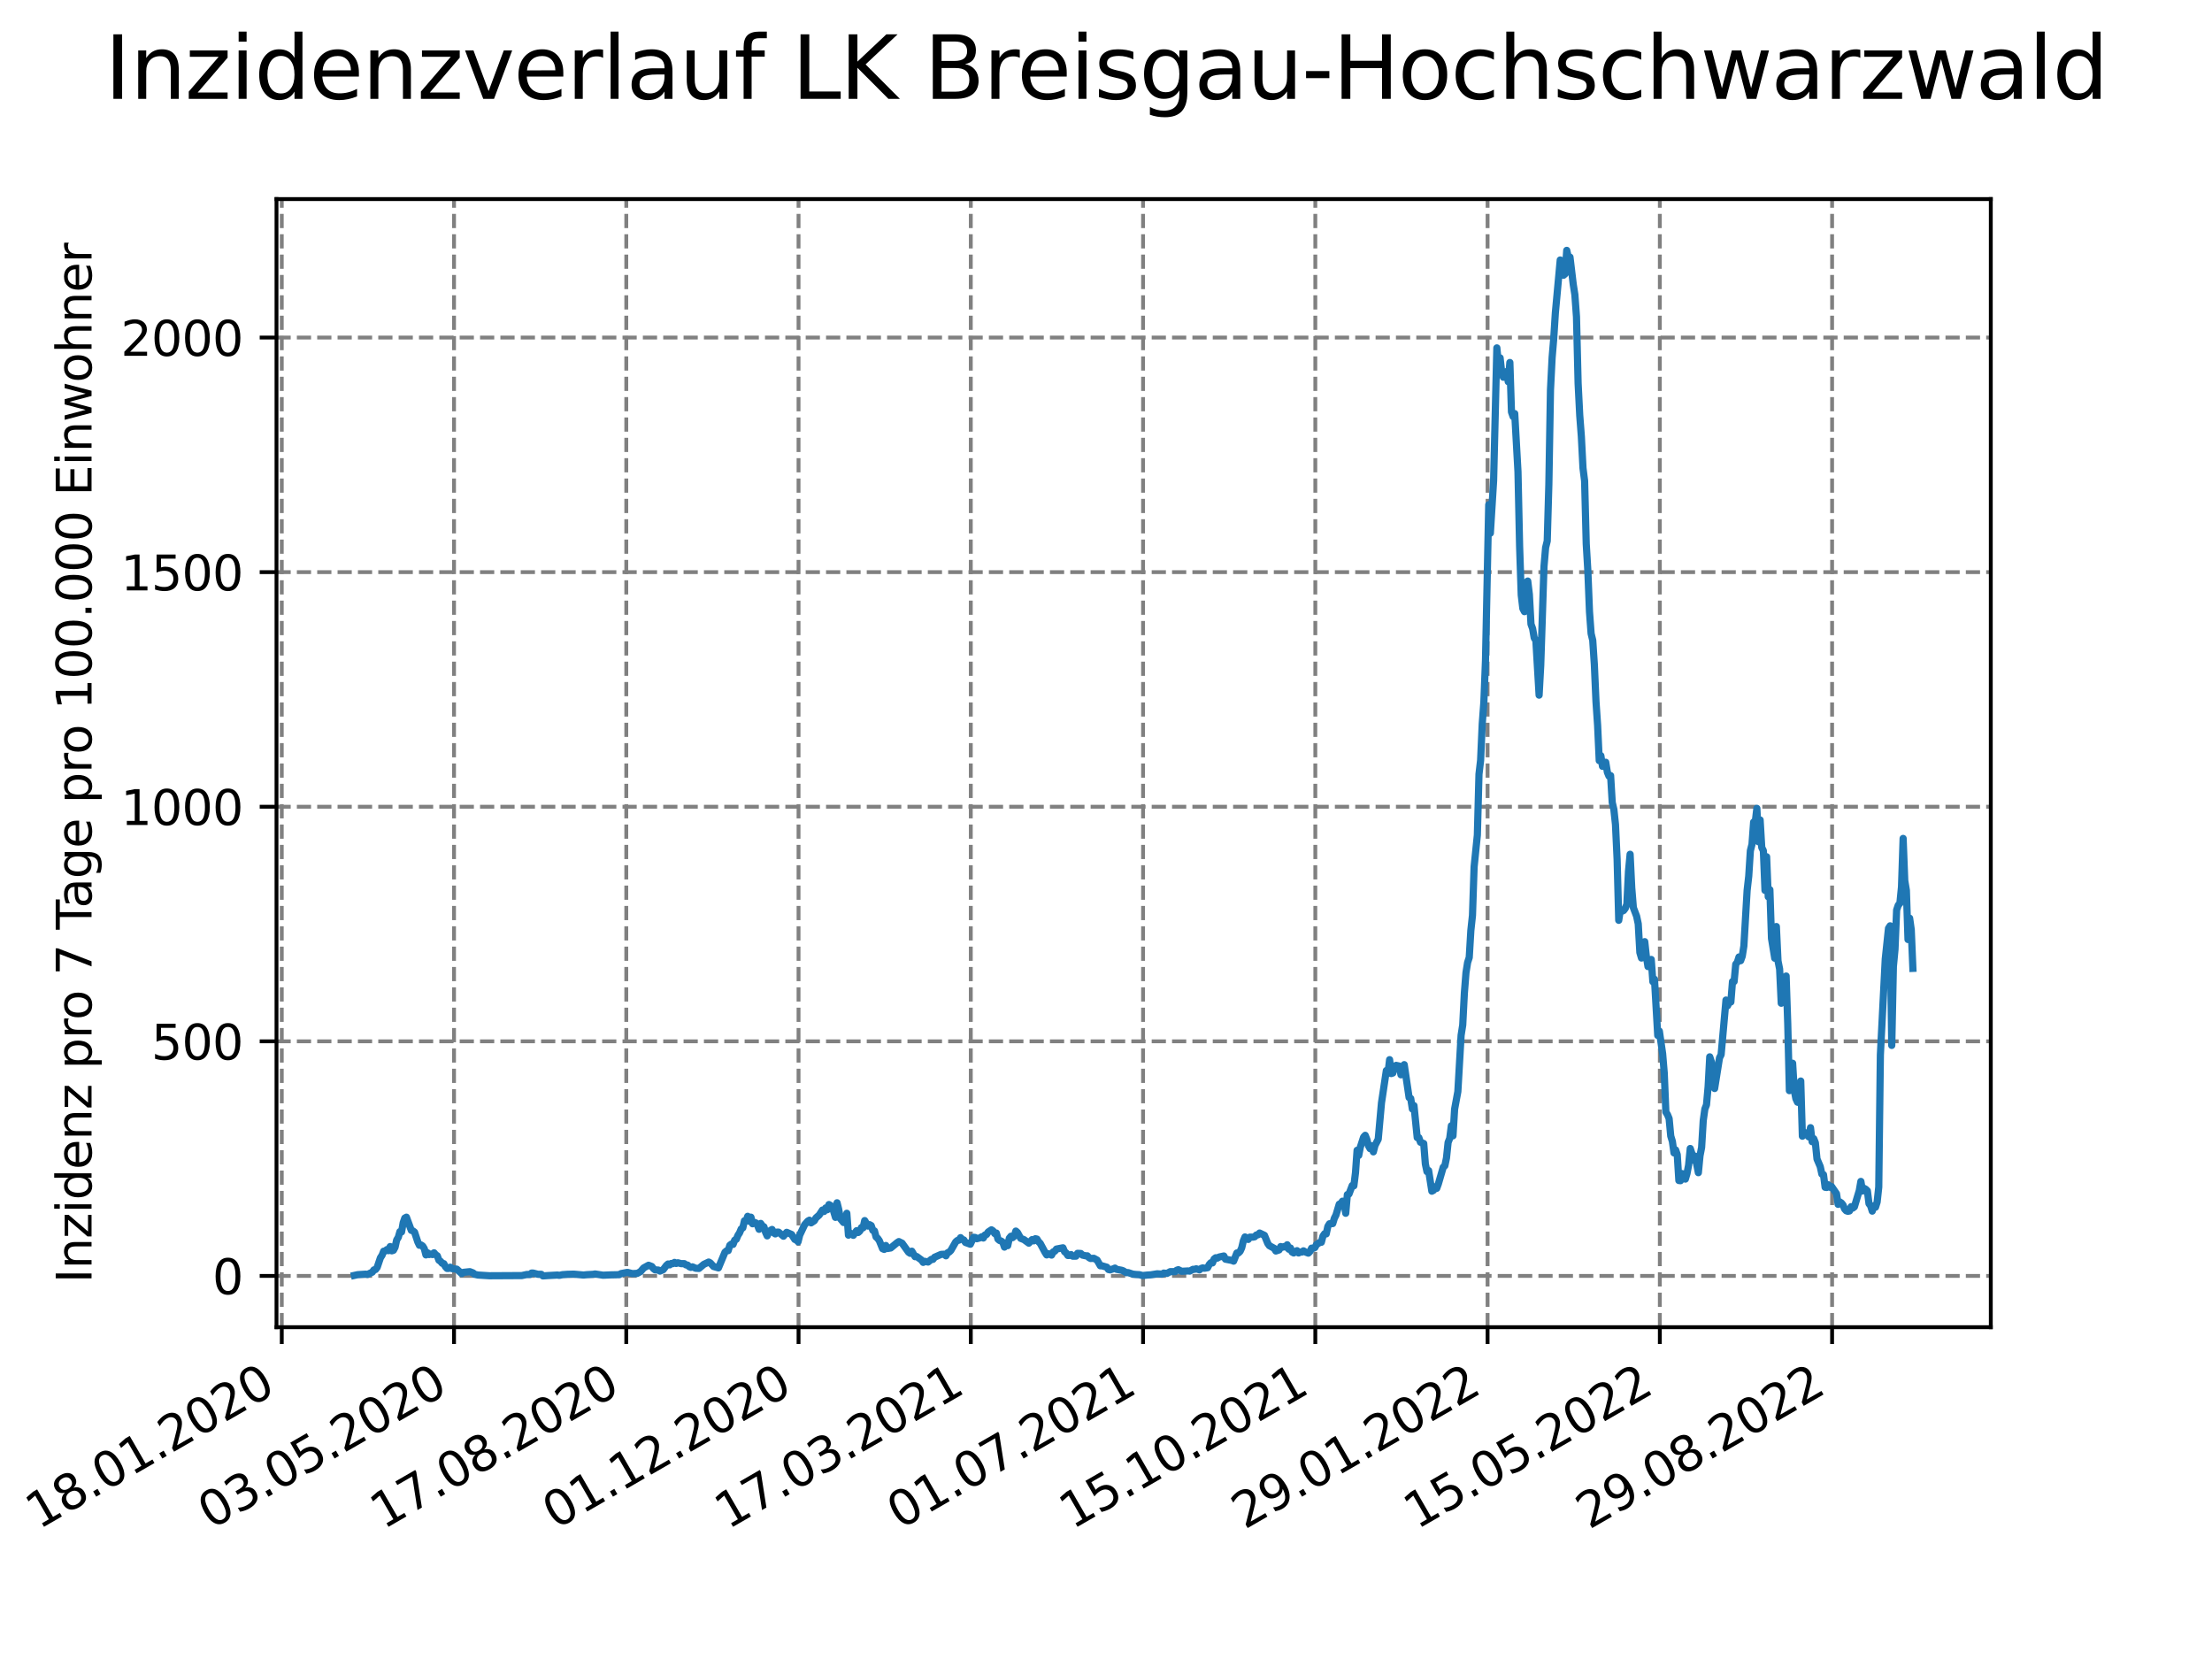 <?xml version="1.0" encoding="utf-8" standalone="no"?>
<!DOCTYPE svg PUBLIC "-//W3C//DTD SVG 1.1//EN"
  "http://www.w3.org/Graphics/SVG/1.1/DTD/svg11.dtd">
<svg xmlns:xlink="http://www.w3.org/1999/xlink" width="460.8pt" height="345.6pt" viewBox="0 0 460.8 345.6" xmlns="http://www.w3.org/2000/svg" version="1.1">
 <defs>
  <style type="text/css">*{stroke-linejoin: round; stroke-linecap: butt}</style>
 </defs>
 <g id="figure_1">
  <g id="patch_1">
   <path d="M 0 345.6 
L 460.8 345.6 
L 460.8 0 
L 0 0 
z
" style="fill: #ffffff"/>
  </g>
  <g id="axes_1">
   <g id="patch_2">
    <path d="M 57.6 276.48 
L 414.72 276.48 
L 414.72 41.472 
L 57.6 41.472 
z
" style="fill: #ffffff"/>
   </g>
   <g id="matplotlib.axis_1">
    <g id="xtick_1">
     <g id="line2d_1">
      <path d="M 58.697 276.48 
L 58.697 41.472 
" clip-path="url(#p95edcf7bd4)" style="fill: none; stroke-dasharray: 2.96,1.28; stroke-dashoffset: 0; stroke: #808080; stroke-width: 0.8"/>
     </g>
     <g id="line2d_2">
      <defs>
       <path id="m3d4fe2d99c" d="M 0 0 
L 0 3.5 
" style="stroke: #000000; stroke-width: 0.8"/>
      </defs>
      <g>
       <use xlink:href="#m3d4fe2d99c" x="58.697" y="276.48" style="stroke: #000000; stroke-width: 0.8"/>
      </g>
     </g>
     <g id="text_1">
      <!-- 18.01.2020 -->
      <g transform="translate(8.072 318.689) rotate(-30) scale(0.1 -0.1)">
       <defs>
        <path id="DejaVuSans-31" d="M 794 531 
L 1825 531 
L 1825 4091 
L 703 3866 
L 703 4441 
L 1819 4666 
L 2450 4666 
L 2450 531 
L 3481 531 
L 3481 0 
L 794 0 
L 794 531 
z
" transform="scale(0.016)"/>
        <path id="DejaVuSans-38" d="M 2034 2216 
Q 1584 2216 1326 1975 
Q 1069 1734 1069 1313 
Q 1069 891 1326 650 
Q 1584 409 2034 409 
Q 2484 409 2743 651 
Q 3003 894 3003 1313 
Q 3003 1734 2745 1975 
Q 2488 2216 2034 2216 
z
M 1403 2484 
Q 997 2584 770 2862 
Q 544 3141 544 3541 
Q 544 4100 942 4425 
Q 1341 4750 2034 4750 
Q 2731 4750 3128 4425 
Q 3525 4100 3525 3541 
Q 3525 3141 3298 2862 
Q 3072 2584 2669 2484 
Q 3125 2378 3379 2068 
Q 3634 1759 3634 1313 
Q 3634 634 3220 271 
Q 2806 -91 2034 -91 
Q 1263 -91 848 271 
Q 434 634 434 1313 
Q 434 1759 690 2068 
Q 947 2378 1403 2484 
z
M 1172 3481 
Q 1172 3119 1398 2916 
Q 1625 2713 2034 2713 
Q 2441 2713 2670 2916 
Q 2900 3119 2900 3481 
Q 2900 3844 2670 4047 
Q 2441 4250 2034 4250 
Q 1625 4250 1398 4047 
Q 1172 3844 1172 3481 
z
" transform="scale(0.016)"/>
        <path id="DejaVuSans-2e" d="M 684 794 
L 1344 794 
L 1344 0 
L 684 0 
L 684 794 
z
" transform="scale(0.016)"/>
        <path id="DejaVuSans-30" d="M 2034 4250 
Q 1547 4250 1301 3770 
Q 1056 3291 1056 2328 
Q 1056 1369 1301 889 
Q 1547 409 2034 409 
Q 2525 409 2770 889 
Q 3016 1369 3016 2328 
Q 3016 3291 2770 3770 
Q 2525 4250 2034 4250 
z
M 2034 4750 
Q 2819 4750 3233 4129 
Q 3647 3509 3647 2328 
Q 3647 1150 3233 529 
Q 2819 -91 2034 -91 
Q 1250 -91 836 529 
Q 422 1150 422 2328 
Q 422 3509 836 4129 
Q 1250 4750 2034 4750 
z
" transform="scale(0.016)"/>
        <path id="DejaVuSans-32" d="M 1228 531 
L 3431 531 
L 3431 0 
L 469 0 
L 469 531 
Q 828 903 1448 1529 
Q 2069 2156 2228 2338 
Q 2531 2678 2651 2914 
Q 2772 3150 2772 3378 
Q 2772 3750 2511 3984 
Q 2250 4219 1831 4219 
Q 1534 4219 1204 4116 
Q 875 4013 500 3803 
L 500 4441 
Q 881 4594 1212 4672 
Q 1544 4750 1819 4750 
Q 2544 4750 2975 4387 
Q 3406 4025 3406 3419 
Q 3406 3131 3298 2873 
Q 3191 2616 2906 2266 
Q 2828 2175 2409 1742 
Q 1991 1309 1228 531 
z
" transform="scale(0.016)"/>
       </defs>
       <use xlink:href="#DejaVuSans-31"/>
       <use xlink:href="#DejaVuSans-38" x="63.623"/>
       <use xlink:href="#DejaVuSans-2e" x="127.246"/>
       <use xlink:href="#DejaVuSans-30" x="159.033"/>
       <use xlink:href="#DejaVuSans-31" x="222.656"/>
       <use xlink:href="#DejaVuSans-2e" x="286.279"/>
       <use xlink:href="#DejaVuSans-32" x="318.066"/>
       <use xlink:href="#DejaVuSans-30" x="381.689"/>
       <use xlink:href="#DejaVuSans-32" x="445.312"/>
       <use xlink:href="#DejaVuSans-30" x="508.936"/>
      </g>
     </g>
    </g>
    <g id="xtick_2">
     <g id="line2d_3">
      <path d="M 94.582 276.48 
L 94.582 41.472 
" clip-path="url(#p95edcf7bd4)" style="fill: none; stroke-dasharray: 2.96,1.28; stroke-dashoffset: 0; stroke: #808080; stroke-width: 0.8"/>
     </g>
     <g id="line2d_4">
      <g>
       <use xlink:href="#m3d4fe2d99c" x="94.582" y="276.48" style="stroke: #000000; stroke-width: 0.8"/>
      </g>
     </g>
     <g id="text_2">
      <!-- 03.05.2020 -->
      <g transform="translate(43.957 318.689) rotate(-30) scale(0.1 -0.1)">
       <defs>
        <path id="DejaVuSans-33" d="M 2597 2516 
Q 3050 2419 3304 2112 
Q 3559 1806 3559 1356 
Q 3559 666 3084 287 
Q 2609 -91 1734 -91 
Q 1441 -91 1130 -33 
Q 819 25 488 141 
L 488 750 
Q 750 597 1062 519 
Q 1375 441 1716 441 
Q 2309 441 2620 675 
Q 2931 909 2931 1356 
Q 2931 1769 2642 2001 
Q 2353 2234 1838 2234 
L 1294 2234 
L 1294 2753 
L 1863 2753 
Q 2328 2753 2575 2939 
Q 2822 3125 2822 3475 
Q 2822 3834 2567 4026 
Q 2313 4219 1838 4219 
Q 1578 4219 1281 4162 
Q 984 4106 628 3988 
L 628 4550 
Q 988 4650 1302 4700 
Q 1616 4750 1894 4750 
Q 2613 4750 3031 4423 
Q 3450 4097 3450 3541 
Q 3450 3153 3228 2886 
Q 3006 2619 2597 2516 
z
" transform="scale(0.016)"/>
        <path id="DejaVuSans-35" d="M 691 4666 
L 3169 4666 
L 3169 4134 
L 1269 4134 
L 1269 2991 
Q 1406 3038 1543 3061 
Q 1681 3084 1819 3084 
Q 2600 3084 3056 2656 
Q 3513 2228 3513 1497 
Q 3513 744 3044 326 
Q 2575 -91 1722 -91 
Q 1428 -91 1123 -41 
Q 819 9 494 109 
L 494 744 
Q 775 591 1075 516 
Q 1375 441 1709 441 
Q 2250 441 2565 725 
Q 2881 1009 2881 1497 
Q 2881 1984 2565 2268 
Q 2250 2553 1709 2553 
Q 1456 2553 1204 2497 
Q 953 2441 691 2322 
L 691 4666 
z
" transform="scale(0.016)"/>
       </defs>
       <use xlink:href="#DejaVuSans-30"/>
       <use xlink:href="#DejaVuSans-33" x="63.623"/>
       <use xlink:href="#DejaVuSans-2e" x="127.246"/>
       <use xlink:href="#DejaVuSans-30" x="159.033"/>
       <use xlink:href="#DejaVuSans-35" x="222.656"/>
       <use xlink:href="#DejaVuSans-2e" x="286.279"/>
       <use xlink:href="#DejaVuSans-32" x="318.066"/>
       <use xlink:href="#DejaVuSans-30" x="381.689"/>
       <use xlink:href="#DejaVuSans-32" x="445.312"/>
       <use xlink:href="#DejaVuSans-30" x="508.936"/>
      </g>
     </g>
    </g>
    <g id="xtick_3">
     <g id="line2d_5">
      <path d="M 130.467 276.48 
L 130.467 41.472 
" clip-path="url(#p95edcf7bd4)" style="fill: none; stroke-dasharray: 2.96,1.28; stroke-dashoffset: 0; stroke: #808080; stroke-width: 0.8"/>
     </g>
     <g id="line2d_6">
      <g>
       <use xlink:href="#m3d4fe2d99c" x="130.467" y="276.48" style="stroke: #000000; stroke-width: 0.8"/>
      </g>
     </g>
     <g id="text_3">
      <!-- 17.08.2020 -->
      <g transform="translate(79.842 318.689) rotate(-30) scale(0.1 -0.1)">
       <defs>
        <path id="DejaVuSans-37" d="M 525 4666 
L 3525 4666 
L 3525 4397 
L 1831 0 
L 1172 0 
L 2766 4134 
L 525 4134 
L 525 4666 
z
" transform="scale(0.016)"/>
       </defs>
       <use xlink:href="#DejaVuSans-31"/>
       <use xlink:href="#DejaVuSans-37" x="63.623"/>
       <use xlink:href="#DejaVuSans-2e" x="127.246"/>
       <use xlink:href="#DejaVuSans-30" x="159.033"/>
       <use xlink:href="#DejaVuSans-38" x="222.656"/>
       <use xlink:href="#DejaVuSans-2e" x="286.279"/>
       <use xlink:href="#DejaVuSans-32" x="318.066"/>
       <use xlink:href="#DejaVuSans-30" x="381.689"/>
       <use xlink:href="#DejaVuSans-32" x="445.312"/>
       <use xlink:href="#DejaVuSans-30" x="508.936"/>
      </g>
     </g>
    </g>
    <g id="xtick_4">
     <g id="line2d_7">
      <path d="M 166.351 276.48 
L 166.351 41.472 
" clip-path="url(#p95edcf7bd4)" style="fill: none; stroke-dasharray: 2.96,1.28; stroke-dashoffset: 0; stroke: #808080; stroke-width: 0.8"/>
     </g>
     <g id="line2d_8">
      <g>
       <use xlink:href="#m3d4fe2d99c" x="166.351" y="276.48" style="stroke: #000000; stroke-width: 0.8"/>
      </g>
     </g>
     <g id="text_4">
      <!-- 01.12.2020 -->
      <g transform="translate(115.726 318.689) rotate(-30) scale(0.1 -0.1)">
       <use xlink:href="#DejaVuSans-30"/>
       <use xlink:href="#DejaVuSans-31" x="63.623"/>
       <use xlink:href="#DejaVuSans-2e" x="127.246"/>
       <use xlink:href="#DejaVuSans-31" x="159.033"/>
       <use xlink:href="#DejaVuSans-32" x="222.656"/>
       <use xlink:href="#DejaVuSans-2e" x="286.279"/>
       <use xlink:href="#DejaVuSans-32" x="318.066"/>
       <use xlink:href="#DejaVuSans-30" x="381.689"/>
       <use xlink:href="#DejaVuSans-32" x="445.312"/>
       <use xlink:href="#DejaVuSans-30" x="508.936"/>
      </g>
     </g>
    </g>
    <g id="xtick_5">
     <g id="line2d_9">
      <path d="M 202.236 276.48 
L 202.236 41.472 
" clip-path="url(#p95edcf7bd4)" style="fill: none; stroke-dasharray: 2.96,1.28; stroke-dashoffset: 0; stroke: #808080; stroke-width: 0.8"/>
     </g>
     <g id="line2d_10">
      <g>
       <use xlink:href="#m3d4fe2d99c" x="202.236" y="276.48" style="stroke: #000000; stroke-width: 0.8"/>
      </g>
     </g>
     <g id="text_5">
      <!-- 17.03.2021 -->
      <g transform="translate(151.611 318.689) rotate(-30) scale(0.1 -0.1)">
       <use xlink:href="#DejaVuSans-31"/>
       <use xlink:href="#DejaVuSans-37" x="63.623"/>
       <use xlink:href="#DejaVuSans-2e" x="127.246"/>
       <use xlink:href="#DejaVuSans-30" x="159.033"/>
       <use xlink:href="#DejaVuSans-33" x="222.656"/>
       <use xlink:href="#DejaVuSans-2e" x="286.279"/>
       <use xlink:href="#DejaVuSans-32" x="318.066"/>
       <use xlink:href="#DejaVuSans-30" x="381.689"/>
       <use xlink:href="#DejaVuSans-32" x="445.312"/>
       <use xlink:href="#DejaVuSans-31" x="508.936"/>
      </g>
     </g>
    </g>
    <g id="xtick_6">
     <g id="line2d_11">
      <path d="M 238.121 276.48 
L 238.121 41.472 
" clip-path="url(#p95edcf7bd4)" style="fill: none; stroke-dasharray: 2.96,1.28; stroke-dashoffset: 0; stroke: #808080; stroke-width: 0.8"/>
     </g>
     <g id="line2d_12">
      <g>
       <use xlink:href="#m3d4fe2d99c" x="238.121" y="276.48" style="stroke: #000000; stroke-width: 0.8"/>
      </g>
     </g>
     <g id="text_6">
      <!-- 01.07.2021 -->
      <g transform="translate(187.495 318.689) rotate(-30) scale(0.1 -0.1)">
       <use xlink:href="#DejaVuSans-30"/>
       <use xlink:href="#DejaVuSans-31" x="63.623"/>
       <use xlink:href="#DejaVuSans-2e" x="127.246"/>
       <use xlink:href="#DejaVuSans-30" x="159.033"/>
       <use xlink:href="#DejaVuSans-37" x="222.656"/>
       <use xlink:href="#DejaVuSans-2e" x="286.279"/>
       <use xlink:href="#DejaVuSans-32" x="318.066"/>
       <use xlink:href="#DejaVuSans-30" x="381.689"/>
       <use xlink:href="#DejaVuSans-32" x="445.312"/>
       <use xlink:href="#DejaVuSans-31" x="508.936"/>
      </g>
     </g>
    </g>
    <g id="xtick_7">
     <g id="line2d_13">
      <path d="M 274.005 276.48 
L 274.005 41.472 
" clip-path="url(#p95edcf7bd4)" style="fill: none; stroke-dasharray: 2.96,1.28; stroke-dashoffset: 0; stroke: #808080; stroke-width: 0.8"/>
     </g>
     <g id="line2d_14">
      <g>
       <use xlink:href="#m3d4fe2d99c" x="274.005" y="276.48" style="stroke: #000000; stroke-width: 0.8"/>
      </g>
     </g>
     <g id="text_7">
      <!-- 15.10.2021 -->
      <g transform="translate(223.38 318.689) rotate(-30) scale(0.1 -0.1)">
       <use xlink:href="#DejaVuSans-31"/>
       <use xlink:href="#DejaVuSans-35" x="63.623"/>
       <use xlink:href="#DejaVuSans-2e" x="127.246"/>
       <use xlink:href="#DejaVuSans-31" x="159.033"/>
       <use xlink:href="#DejaVuSans-30" x="222.656"/>
       <use xlink:href="#DejaVuSans-2e" x="286.279"/>
       <use xlink:href="#DejaVuSans-32" x="318.066"/>
       <use xlink:href="#DejaVuSans-30" x="381.689"/>
       <use xlink:href="#DejaVuSans-32" x="445.312"/>
       <use xlink:href="#DejaVuSans-31" x="508.936"/>
      </g>
     </g>
    </g>
    <g id="xtick_8">
     <g id="line2d_15">
      <path d="M 309.89 276.48 
L 309.89 41.472 
" clip-path="url(#p95edcf7bd4)" style="fill: none; stroke-dasharray: 2.96,1.28; stroke-dashoffset: 0; stroke: #808080; stroke-width: 0.8"/>
     </g>
     <g id="line2d_16">
      <g>
       <use xlink:href="#m3d4fe2d99c" x="309.89" y="276.48" style="stroke: #000000; stroke-width: 0.8"/>
      </g>
     </g>
     <g id="text_8">
      <!-- 29.01.2022 -->
      <g transform="translate(259.265 318.689) rotate(-30) scale(0.1 -0.1)">
       <defs>
        <path id="DejaVuSans-39" d="M 703 97 
L 703 672 
Q 941 559 1184 500 
Q 1428 441 1663 441 
Q 2288 441 2617 861 
Q 2947 1281 2994 2138 
Q 2813 1869 2534 1725 
Q 2256 1581 1919 1581 
Q 1219 1581 811 2004 
Q 403 2428 403 3163 
Q 403 3881 828 4315 
Q 1253 4750 1959 4750 
Q 2769 4750 3195 4129 
Q 3622 3509 3622 2328 
Q 3622 1225 3098 567 
Q 2575 -91 1691 -91 
Q 1453 -91 1209 -44 
Q 966 3 703 97 
z
M 1959 2075 
Q 2384 2075 2632 2365 
Q 2881 2656 2881 3163 
Q 2881 3666 2632 3958 
Q 2384 4250 1959 4250 
Q 1534 4250 1286 3958 
Q 1038 3666 1038 3163 
Q 1038 2656 1286 2365 
Q 1534 2075 1959 2075 
z
" transform="scale(0.016)"/>
       </defs>
       <use xlink:href="#DejaVuSans-32"/>
       <use xlink:href="#DejaVuSans-39" x="63.623"/>
       <use xlink:href="#DejaVuSans-2e" x="127.246"/>
       <use xlink:href="#DejaVuSans-30" x="159.033"/>
       <use xlink:href="#DejaVuSans-31" x="222.656"/>
       <use xlink:href="#DejaVuSans-2e" x="286.279"/>
       <use xlink:href="#DejaVuSans-32" x="318.066"/>
       <use xlink:href="#DejaVuSans-30" x="381.689"/>
       <use xlink:href="#DejaVuSans-32" x="445.312"/>
       <use xlink:href="#DejaVuSans-32" x="508.936"/>
      </g>
     </g>
    </g>
    <g id="xtick_9">
     <g id="line2d_17">
      <path d="M 345.775 276.48 
L 345.775 41.472 
" clip-path="url(#p95edcf7bd4)" style="fill: none; stroke-dasharray: 2.96,1.28; stroke-dashoffset: 0; stroke: #808080; stroke-width: 0.8"/>
     </g>
     <g id="line2d_18">
      <g>
       <use xlink:href="#m3d4fe2d99c" x="345.775" y="276.48" style="stroke: #000000; stroke-width: 0.8"/>
      </g>
     </g>
     <g id="text_9">
      <!-- 15.05.2022 -->
      <g transform="translate(295.149 318.689) rotate(-30) scale(0.1 -0.1)">
       <use xlink:href="#DejaVuSans-31"/>
       <use xlink:href="#DejaVuSans-35" x="63.623"/>
       <use xlink:href="#DejaVuSans-2e" x="127.246"/>
       <use xlink:href="#DejaVuSans-30" x="159.033"/>
       <use xlink:href="#DejaVuSans-35" x="222.656"/>
       <use xlink:href="#DejaVuSans-2e" x="286.279"/>
       <use xlink:href="#DejaVuSans-32" x="318.066"/>
       <use xlink:href="#DejaVuSans-30" x="381.689"/>
       <use xlink:href="#DejaVuSans-32" x="445.312"/>
       <use xlink:href="#DejaVuSans-32" x="508.936"/>
      </g>
     </g>
    </g>
    <g id="xtick_10">
     <g id="line2d_19">
      <path d="M 381.659 276.48 
L 381.659 41.472 
" clip-path="url(#p95edcf7bd4)" style="fill: none; stroke-dasharray: 2.96,1.28; stroke-dashoffset: 0; stroke: #808080; stroke-width: 0.8"/>
     </g>
     <g id="line2d_20">
      <g>
       <use xlink:href="#m3d4fe2d99c" x="381.659" y="276.48" style="stroke: #000000; stroke-width: 0.8"/>
      </g>
     </g>
     <g id="text_10">
      <!-- 29.08.2022 -->
      <g transform="translate(331.034 318.689) rotate(-30) scale(0.1 -0.1)">
       <use xlink:href="#DejaVuSans-32"/>
       <use xlink:href="#DejaVuSans-39" x="63.623"/>
       <use xlink:href="#DejaVuSans-2e" x="127.246"/>
       <use xlink:href="#DejaVuSans-30" x="159.033"/>
       <use xlink:href="#DejaVuSans-38" x="222.656"/>
       <use xlink:href="#DejaVuSans-2e" x="286.279"/>
       <use xlink:href="#DejaVuSans-32" x="318.066"/>
       <use xlink:href="#DejaVuSans-30" x="381.689"/>
       <use xlink:href="#DejaVuSans-32" x="445.312"/>
       <use xlink:href="#DejaVuSans-32" x="508.936"/>
      </g>
     </g>
    </g>
   </g>
   <g id="matplotlib.axis_2">
    <g id="ytick_1">
     <g id="line2d_21">
      <path d="M 57.6 265.798 
L 414.72 265.798 
" clip-path="url(#p95edcf7bd4)" style="fill: none; stroke-dasharray: 2.96,1.28; stroke-dashoffset: 0; stroke: #808080; stroke-width: 0.8"/>
     </g>
     <g id="line2d_22">
      <defs>
       <path id="mb85fd79446" d="M 0 0 
L -3.5 0 
" style="stroke: #000000; stroke-width: 0.8"/>
      </defs>
      <g>
       <use xlink:href="#mb85fd79446" x="57.6" y="265.798" style="stroke: #000000; stroke-width: 0.8"/>
      </g>
     </g>
     <g id="text_11">
      <!-- 0 -->
      <g transform="translate(44.237 269.597) scale(0.1 -0.1)">
       <use xlink:href="#DejaVuSans-30"/>
      </g>
     </g>
    </g>
    <g id="ytick_2">
     <g id="line2d_23">
      <path d="M 57.6 216.929 
L 414.72 216.929 
" clip-path="url(#p95edcf7bd4)" style="fill: none; stroke-dasharray: 2.96,1.28; stroke-dashoffset: 0; stroke: #808080; stroke-width: 0.8"/>
     </g>
     <g id="line2d_24">
      <g>
       <use xlink:href="#mb85fd79446" x="57.6" y="216.929" style="stroke: #000000; stroke-width: 0.8"/>
      </g>
     </g>
     <g id="text_12">
      <!-- 500 -->
      <g transform="translate(31.512 220.728) scale(0.1 -0.1)">
       <use xlink:href="#DejaVuSans-35"/>
       <use xlink:href="#DejaVuSans-30" x="63.623"/>
       <use xlink:href="#DejaVuSans-30" x="127.246"/>
      </g>
     </g>
    </g>
    <g id="ytick_3">
     <g id="line2d_25">
      <path d="M 57.6 168.06 
L 414.72 168.06 
" clip-path="url(#p95edcf7bd4)" style="fill: none; stroke-dasharray: 2.96,1.28; stroke-dashoffset: 0; stroke: #808080; stroke-width: 0.8"/>
     </g>
     <g id="line2d_26">
      <g>
       <use xlink:href="#mb85fd79446" x="57.6" y="168.06" style="stroke: #000000; stroke-width: 0.8"/>
      </g>
     </g>
     <g id="text_13">
      <!-- 1000 -->
      <g transform="translate(25.15 171.859) scale(0.1 -0.1)">
       <use xlink:href="#DejaVuSans-31"/>
       <use xlink:href="#DejaVuSans-30" x="63.623"/>
       <use xlink:href="#DejaVuSans-30" x="127.246"/>
       <use xlink:href="#DejaVuSans-30" x="190.869"/>
      </g>
     </g>
    </g>
    <g id="ytick_4">
     <g id="line2d_27">
      <path d="M 57.6 119.191 
L 414.72 119.191 
" clip-path="url(#p95edcf7bd4)" style="fill: none; stroke-dasharray: 2.96,1.28; stroke-dashoffset: 0; stroke: #808080; stroke-width: 0.8"/>
     </g>
     <g id="line2d_28">
      <g>
       <use xlink:href="#mb85fd79446" x="57.6" y="119.191" style="stroke: #000000; stroke-width: 0.8"/>
      </g>
     </g>
     <g id="text_14">
      <!-- 1500 -->
      <g transform="translate(25.15 122.99) scale(0.1 -0.1)">
       <use xlink:href="#DejaVuSans-31"/>
       <use xlink:href="#DejaVuSans-35" x="63.623"/>
       <use xlink:href="#DejaVuSans-30" x="127.246"/>
       <use xlink:href="#DejaVuSans-30" x="190.869"/>
      </g>
     </g>
    </g>
    <g id="ytick_5">
     <g id="line2d_29">
      <path d="M 57.6 70.322 
L 414.72 70.322 
" clip-path="url(#p95edcf7bd4)" style="fill: none; stroke-dasharray: 2.96,1.28; stroke-dashoffset: 0; stroke: #808080; stroke-width: 0.8"/>
     </g>
     <g id="line2d_30">
      <g>
       <use xlink:href="#mb85fd79446" x="57.6" y="70.322" style="stroke: #000000; stroke-width: 0.8"/>
      </g>
     </g>
     <g id="text_15">
      <!-- 2000 -->
      <g transform="translate(25.15 74.121) scale(0.1 -0.1)">
       <use xlink:href="#DejaVuSans-32"/>
       <use xlink:href="#DejaVuSans-30" x="63.623"/>
       <use xlink:href="#DejaVuSans-30" x="127.246"/>
       <use xlink:href="#DejaVuSans-30" x="190.869"/>
      </g>
     </g>
    </g>
    <g id="text_16">
     <!-- Inzidenz pro 7 Tage pro 100.000 Einwohner -->
     <g transform="translate(19.07 267.301) rotate(-90) scale(0.1 -0.1)">
      <defs>
       <path id="DejaVuSans-49" d="M 628 4666 
L 1259 4666 
L 1259 0 
L 628 0 
L 628 4666 
z
" transform="scale(0.016)"/>
       <path id="DejaVuSans-6e" d="M 3513 2113 
L 3513 0 
L 2938 0 
L 2938 2094 
Q 2938 2591 2744 2837 
Q 2550 3084 2163 3084 
Q 1697 3084 1428 2787 
Q 1159 2491 1159 1978 
L 1159 0 
L 581 0 
L 581 3500 
L 1159 3500 
L 1159 2956 
Q 1366 3272 1645 3428 
Q 1925 3584 2291 3584 
Q 2894 3584 3203 3211 
Q 3513 2838 3513 2113 
z
" transform="scale(0.016)"/>
       <path id="DejaVuSans-7a" d="M 353 3500 
L 3084 3500 
L 3084 2975 
L 922 459 
L 3084 459 
L 3084 0 
L 275 0 
L 275 525 
L 2438 3041 
L 353 3041 
L 353 3500 
z
" transform="scale(0.016)"/>
       <path id="DejaVuSans-69" d="M 603 3500 
L 1178 3500 
L 1178 0 
L 603 0 
L 603 3500 
z
M 603 4863 
L 1178 4863 
L 1178 4134 
L 603 4134 
L 603 4863 
z
" transform="scale(0.016)"/>
       <path id="DejaVuSans-64" d="M 2906 2969 
L 2906 4863 
L 3481 4863 
L 3481 0 
L 2906 0 
L 2906 525 
Q 2725 213 2448 61 
Q 2172 -91 1784 -91 
Q 1150 -91 751 415 
Q 353 922 353 1747 
Q 353 2572 751 3078 
Q 1150 3584 1784 3584 
Q 2172 3584 2448 3432 
Q 2725 3281 2906 2969 
z
M 947 1747 
Q 947 1113 1208 752 
Q 1469 391 1925 391 
Q 2381 391 2643 752 
Q 2906 1113 2906 1747 
Q 2906 2381 2643 2742 
Q 2381 3103 1925 3103 
Q 1469 3103 1208 2742 
Q 947 2381 947 1747 
z
" transform="scale(0.016)"/>
       <path id="DejaVuSans-65" d="M 3597 1894 
L 3597 1613 
L 953 1613 
Q 991 1019 1311 708 
Q 1631 397 2203 397 
Q 2534 397 2845 478 
Q 3156 559 3463 722 
L 3463 178 
Q 3153 47 2828 -22 
Q 2503 -91 2169 -91 
Q 1331 -91 842 396 
Q 353 884 353 1716 
Q 353 2575 817 3079 
Q 1281 3584 2069 3584 
Q 2775 3584 3186 3129 
Q 3597 2675 3597 1894 
z
M 3022 2063 
Q 3016 2534 2758 2815 
Q 2500 3097 2075 3097 
Q 1594 3097 1305 2825 
Q 1016 2553 972 2059 
L 3022 2063 
z
" transform="scale(0.016)"/>
       <path id="DejaVuSans-20" transform="scale(0.016)"/>
       <path id="DejaVuSans-70" d="M 1159 525 
L 1159 -1331 
L 581 -1331 
L 581 3500 
L 1159 3500 
L 1159 2969 
Q 1341 3281 1617 3432 
Q 1894 3584 2278 3584 
Q 2916 3584 3314 3078 
Q 3713 2572 3713 1747 
Q 3713 922 3314 415 
Q 2916 -91 2278 -91 
Q 1894 -91 1617 61 
Q 1341 213 1159 525 
z
M 3116 1747 
Q 3116 2381 2855 2742 
Q 2594 3103 2138 3103 
Q 1681 3103 1420 2742 
Q 1159 2381 1159 1747 
Q 1159 1113 1420 752 
Q 1681 391 2138 391 
Q 2594 391 2855 752 
Q 3116 1113 3116 1747 
z
" transform="scale(0.016)"/>
       <path id="DejaVuSans-72" d="M 2631 2963 
Q 2534 3019 2420 3045 
Q 2306 3072 2169 3072 
Q 1681 3072 1420 2755 
Q 1159 2438 1159 1844 
L 1159 0 
L 581 0 
L 581 3500 
L 1159 3500 
L 1159 2956 
Q 1341 3275 1631 3429 
Q 1922 3584 2338 3584 
Q 2397 3584 2469 3576 
Q 2541 3569 2628 3553 
L 2631 2963 
z
" transform="scale(0.016)"/>
       <path id="DejaVuSans-6f" d="M 1959 3097 
Q 1497 3097 1228 2736 
Q 959 2375 959 1747 
Q 959 1119 1226 758 
Q 1494 397 1959 397 
Q 2419 397 2687 759 
Q 2956 1122 2956 1747 
Q 2956 2369 2687 2733 
Q 2419 3097 1959 3097 
z
M 1959 3584 
Q 2709 3584 3137 3096 
Q 3566 2609 3566 1747 
Q 3566 888 3137 398 
Q 2709 -91 1959 -91 
Q 1206 -91 779 398 
Q 353 888 353 1747 
Q 353 2609 779 3096 
Q 1206 3584 1959 3584 
z
" transform="scale(0.016)"/>
       <path id="DejaVuSans-54" d="M -19 4666 
L 3928 4666 
L 3928 4134 
L 2272 4134 
L 2272 0 
L 1638 0 
L 1638 4134 
L -19 4134 
L -19 4666 
z
" transform="scale(0.016)"/>
       <path id="DejaVuSans-61" d="M 2194 1759 
Q 1497 1759 1228 1600 
Q 959 1441 959 1056 
Q 959 750 1161 570 
Q 1363 391 1709 391 
Q 2188 391 2477 730 
Q 2766 1069 2766 1631 
L 2766 1759 
L 2194 1759 
z
M 3341 1997 
L 3341 0 
L 2766 0 
L 2766 531 
Q 2569 213 2275 61 
Q 1981 -91 1556 -91 
Q 1019 -91 701 211 
Q 384 513 384 1019 
Q 384 1609 779 1909 
Q 1175 2209 1959 2209 
L 2766 2209 
L 2766 2266 
Q 2766 2663 2505 2880 
Q 2244 3097 1772 3097 
Q 1472 3097 1187 3025 
Q 903 2953 641 2809 
L 641 3341 
Q 956 3463 1253 3523 
Q 1550 3584 1831 3584 
Q 2591 3584 2966 3190 
Q 3341 2797 3341 1997 
z
" transform="scale(0.016)"/>
       <path id="DejaVuSans-67" d="M 2906 1791 
Q 2906 2416 2648 2759 
Q 2391 3103 1925 3103 
Q 1463 3103 1205 2759 
Q 947 2416 947 1791 
Q 947 1169 1205 825 
Q 1463 481 1925 481 
Q 2391 481 2648 825 
Q 2906 1169 2906 1791 
z
M 3481 434 
Q 3481 -459 3084 -895 
Q 2688 -1331 1869 -1331 
Q 1566 -1331 1297 -1286 
Q 1028 -1241 775 -1147 
L 775 -588 
Q 1028 -725 1275 -790 
Q 1522 -856 1778 -856 
Q 2344 -856 2625 -561 
Q 2906 -266 2906 331 
L 2906 616 
Q 2728 306 2450 153 
Q 2172 0 1784 0 
Q 1141 0 747 490 
Q 353 981 353 1791 
Q 353 2603 747 3093 
Q 1141 3584 1784 3584 
Q 2172 3584 2450 3431 
Q 2728 3278 2906 2969 
L 2906 3500 
L 3481 3500 
L 3481 434 
z
" transform="scale(0.016)"/>
       <path id="DejaVuSans-45" d="M 628 4666 
L 3578 4666 
L 3578 4134 
L 1259 4134 
L 1259 2753 
L 3481 2753 
L 3481 2222 
L 1259 2222 
L 1259 531 
L 3634 531 
L 3634 0 
L 628 0 
L 628 4666 
z
" transform="scale(0.016)"/>
       <path id="DejaVuSans-77" d="M 269 3500 
L 844 3500 
L 1563 769 
L 2278 3500 
L 2956 3500 
L 3675 769 
L 4391 3500 
L 4966 3500 
L 4050 0 
L 3372 0 
L 2619 2869 
L 1863 0 
L 1184 0 
L 269 3500 
z
" transform="scale(0.016)"/>
       <path id="DejaVuSans-68" d="M 3513 2113 
L 3513 0 
L 2938 0 
L 2938 2094 
Q 2938 2591 2744 2837 
Q 2550 3084 2163 3084 
Q 1697 3084 1428 2787 
Q 1159 2491 1159 1978 
L 1159 0 
L 581 0 
L 581 4863 
L 1159 4863 
L 1159 2956 
Q 1366 3272 1645 3428 
Q 1925 3584 2291 3584 
Q 2894 3584 3203 3211 
Q 3513 2838 3513 2113 
z
" transform="scale(0.016)"/>
      </defs>
      <use xlink:href="#DejaVuSans-49"/>
      <use xlink:href="#DejaVuSans-6e" x="29.492"/>
      <use xlink:href="#DejaVuSans-7a" x="92.871"/>
      <use xlink:href="#DejaVuSans-69" x="145.361"/>
      <use xlink:href="#DejaVuSans-64" x="173.145"/>
      <use xlink:href="#DejaVuSans-65" x="236.621"/>
      <use xlink:href="#DejaVuSans-6e" x="298.145"/>
      <use xlink:href="#DejaVuSans-7a" x="361.523"/>
      <use xlink:href="#DejaVuSans-20" x="414.014"/>
      <use xlink:href="#DejaVuSans-70" x="445.801"/>
      <use xlink:href="#DejaVuSans-72" x="509.277"/>
      <use xlink:href="#DejaVuSans-6f" x="548.141"/>
      <use xlink:href="#DejaVuSans-20" x="609.322"/>
      <use xlink:href="#DejaVuSans-37" x="641.109"/>
      <use xlink:href="#DejaVuSans-20" x="704.732"/>
      <use xlink:href="#DejaVuSans-54" x="736.52"/>
      <use xlink:href="#DejaVuSans-61" x="781.104"/>
      <use xlink:href="#DejaVuSans-67" x="842.383"/>
      <use xlink:href="#DejaVuSans-65" x="905.859"/>
      <use xlink:href="#DejaVuSans-20" x="967.383"/>
      <use xlink:href="#DejaVuSans-70" x="999.17"/>
      <use xlink:href="#DejaVuSans-72" x="1062.646"/>
      <use xlink:href="#DejaVuSans-6f" x="1101.51"/>
      <use xlink:href="#DejaVuSans-20" x="1162.691"/>
      <use xlink:href="#DejaVuSans-31" x="1194.479"/>
      <use xlink:href="#DejaVuSans-30" x="1258.102"/>
      <use xlink:href="#DejaVuSans-30" x="1321.725"/>
      <use xlink:href="#DejaVuSans-2e" x="1385.348"/>
      <use xlink:href="#DejaVuSans-30" x="1417.135"/>
      <use xlink:href="#DejaVuSans-30" x="1480.758"/>
      <use xlink:href="#DejaVuSans-30" x="1544.381"/>
      <use xlink:href="#DejaVuSans-20" x="1608.004"/>
      <use xlink:href="#DejaVuSans-45" x="1639.791"/>
      <use xlink:href="#DejaVuSans-69" x="1702.975"/>
      <use xlink:href="#DejaVuSans-6e" x="1730.758"/>
      <use xlink:href="#DejaVuSans-77" x="1794.137"/>
      <use xlink:href="#DejaVuSans-6f" x="1875.924"/>
      <use xlink:href="#DejaVuSans-68" x="1937.105"/>
      <use xlink:href="#DejaVuSans-6e" x="2000.484"/>
      <use xlink:href="#DejaVuSans-65" x="2063.863"/>
      <use xlink:href="#DejaVuSans-72" x="2125.387"/>
     </g>
    </g>
   </g>
   <g id="line2d_31">
    <path d="M 73.833 265.687 
L 74.51 265.538 
L 76.202 265.427 
L 76.541 265.501 
L 77.218 265.167 
L 77.557 265.019 
L 77.895 264.537 
L 78.234 264.463 
L 78.572 264.018 
L 79.249 262.016 
L 79.588 261.497 
L 79.926 260.644 
L 80.265 260.607 
L 80.603 260.31 
L 80.942 260.533 
L 81.28 259.68 
L 81.619 260.57 
L 81.958 260.459 
L 82.296 259.828 
L 82.635 258.308 
L 82.973 257.752 
L 83.312 256.565 
L 83.65 256.64 
L 83.989 254.711 
L 84.327 253.747 
L 84.666 253.562 
L 85.681 256.306 
L 86.02 256.417 
L 86.359 256.677 
L 87.036 258.716 
L 87.374 259.42 
L 87.713 259.346 
L 88.051 259.569 
L 88.39 260.125 
L 88.728 261.423 
L 89.067 260.978 
L 89.405 261.348 
L 89.744 261.237 
L 90.082 261.348 
L 90.421 260.978 
L 90.759 261.386 
L 91.098 261.608 
L 91.437 262.535 
L 91.775 262.757 
L 92.114 263.165 
L 92.452 263.239 
L 92.791 263.87 
L 93.129 264.241 
L 93.468 264.241 
L 93.806 263.981 
L 94.145 264.278 
L 95.16 264.389 
L 96.176 265.316 
L 96.515 265.056 
L 97.869 264.908 
L 98.546 265.167 
L 98.884 265.464 
L 99.561 265.612 
L 101.931 265.761 
L 108.702 265.724 
L 109.717 265.501 
L 110.394 265.501 
L 110.733 265.205 
L 111.072 265.205 
L 112.087 265.464 
L 112.764 265.464 
L 113.103 265.798 
L 114.118 265.724 
L 116.15 265.612 
L 116.488 265.687 
L 117.165 265.538 
L 118.181 265.464 
L 119.535 265.427 
L 121.566 265.612 
L 122.243 265.538 
L 123.597 265.464 
L 123.936 265.39 
L 125.628 265.65 
L 127.321 265.575 
L 129.014 265.538 
L 129.352 265.316 
L 130.707 265.056 
L 131.722 265.316 
L 132.399 265.279 
L 132.738 265.279 
L 133.415 264.908 
L 134.092 264.129 
L 135.107 263.573 
L 135.785 263.833 
L 136.123 264.278 
L 136.462 264.537 
L 137.139 264.574 
L 137.477 264.797 
L 138.154 264.5 
L 138.831 263.61 
L 139.17 263.314 
L 139.508 263.499 
L 139.847 263.202 
L 140.185 263.239 
L 140.524 262.98 
L 140.863 263.202 
L 141.201 263.054 
L 141.878 263.239 
L 142.555 263.239 
L 142.894 263.499 
L 143.232 263.536 
L 143.571 263.87 
L 143.909 264.018 
L 144.248 263.907 
L 144.925 264.203 
L 145.602 264.241 
L 146.618 263.388 
L 147.633 262.906 
L 147.972 263.091 
L 148.649 263.833 
L 149.664 264.129 
L 151.019 260.866 
L 151.357 260.57 
L 151.696 260.533 
L 152.034 259.42 
L 152.373 259.161 
L 152.711 259.235 
L 153.05 258.345 
L 153.388 258.16 
L 153.727 257.344 
L 154.065 256.825 
L 154.404 256.009 
L 154.742 255.787 
L 155.081 254.304 
L 155.42 254.378 
L 155.758 253.377 
L 156.097 254.415 
L 156.435 253.562 
L 156.774 254.934 
L 157.112 254.637 
L 157.451 254.749 
L 157.789 255.194 
L 158.128 256.083 
L 158.466 254.86 
L 158.805 255.379 
L 159.143 255.564 
L 159.482 256.714 
L 159.82 257.455 
L 160.159 256.714 
L 160.498 256.306 
L 160.836 256.12 
L 161.175 256.825 
L 161.513 257.047 
L 161.852 256.677 
L 162.19 256.677 
L 163.206 257.529 
L 163.883 256.714 
L 164.898 257.159 
L 165.576 258.197 
L 165.914 258.308 
L 166.253 258.679 
L 166.591 257.307 
L 167.607 255.156 
L 168.284 254.378 
L 168.622 254.192 
L 168.961 254.749 
L 169.638 254.304 
L 169.977 253.71 
L 170.654 253.117 
L 171.331 252.079 
L 171.669 252.376 
L 172.008 251.634 
L 172.346 252.005 
L 172.685 250.93 
L 173.362 251.337 
L 174.039 253.599 
L 174.377 250.559 
L 174.716 251.931 
L 175.055 253.859 
L 175.732 254.674 
L 176.07 254.007 
L 176.409 252.746 
L 176.747 257.307 
L 177.086 256.862 
L 177.763 257.344 
L 178.44 256.38 
L 178.778 256.751 
L 179.117 256.454 
L 179.455 255.713 
L 179.794 255.787 
L 180.133 254.267 
L 180.81 255.416 
L 181.148 255.119 
L 181.487 255.305 
L 181.825 256.306 
L 182.164 256.417 
L 182.502 257.678 
L 182.841 257.974 
L 183.179 258.456 
L 183.856 260.125 
L 184.195 260.273 
L 184.533 259.457 
L 184.872 260.088 
L 185.549 259.977 
L 186.903 258.864 
L 187.242 258.642 
L 187.919 258.975 
L 189.273 260.866 
L 189.612 261.089 
L 189.95 260.644 
L 190.627 261.793 
L 190.966 261.756 
L 191.981 262.498 
L 192.32 262.98 
L 192.658 262.757 
L 193.335 262.906 
L 194.012 262.35 
L 194.351 262.35 
L 194.69 261.905 
L 195.705 261.46 
L 196.044 261.311 
L 196.721 261.274 
L 197.059 261.608 
L 197.398 260.978 
L 197.736 260.829 
L 198.075 260.496 
L 199.09 258.716 
L 199.429 258.419 
L 199.768 258.345 
L 200.106 257.826 
L 200.445 258.197 
L 200.783 258.308 
L 201.122 258.827 
L 202.137 259.198 
L 202.814 257.752 
L 203.153 257.789 
L 203.491 258.049 
L 204.168 257.863 
L 204.507 257.641 
L 204.846 257.9 
L 205.184 257.27 
L 205.523 257.159 
L 205.861 256.64 
L 206.538 256.195 
L 206.877 256.417 
L 207.215 256.973 
L 207.554 256.862 
L 207.892 258.123 
L 208.231 258.419 
L 208.569 258.531 
L 208.908 258.79 
L 209.247 259.791 
L 209.585 258.938 
L 209.924 259.495 
L 210.262 257.937 
L 210.601 257.529 
L 210.939 257.826 
L 211.278 257.529 
L 211.616 256.454 
L 211.955 256.751 
L 212.632 257.974 
L 213.309 258.234 
L 214.325 258.975 
L 215.002 258.234 
L 215.34 258.493 
L 215.679 258.049 
L 216.017 258.123 
L 216.356 258.679 
L 216.694 259.013 
L 217.71 260.904 
L 218.048 261.423 
L 218.387 261.163 
L 219.064 261.46 
L 219.403 260.792 
L 219.741 260.644 
L 220.08 260.199 
L 221.434 259.939 
L 221.772 260.755 
L 222.111 261.015 
L 222.449 261.534 
L 222.788 261.534 
L 223.126 261.348 
L 223.465 261.682 
L 224.142 261.682 
L 224.481 261.089 
L 225.158 261.126 
L 225.496 261.46 
L 226.173 261.608 
L 226.512 261.608 
L 226.85 261.979 
L 227.189 262.164 
L 227.866 262.127 
L 228.543 262.498 
L 229.22 263.684 
L 229.559 263.684 
L 230.574 263.981 
L 230.913 264.463 
L 231.251 264.537 
L 231.928 264.315 
L 232.267 264.166 
L 232.605 264.426 
L 233.621 264.611 
L 233.96 264.723 
L 234.637 265.13 
L 234.975 265.093 
L 235.991 265.427 
L 236.668 265.501 
L 237.345 265.538 
L 238.022 265.724 
L 239.038 265.612 
L 239.715 265.575 
L 241.069 265.353 
L 242.084 265.427 
L 242.423 265.205 
L 243.1 265.279 
L 243.777 264.908 
L 244.793 264.908 
L 245.131 264.611 
L 245.47 264.5 
L 246.147 264.834 
L 247.501 264.76 
L 247.839 264.797 
L 248.517 264.426 
L 248.855 264.426 
L 249.194 264.315 
L 249.871 264.537 
L 250.209 264.241 
L 250.548 264.129 
L 250.886 264.203 
L 251.563 264.092 
L 251.902 263.425 
L 252.24 263.054 
L 252.579 263.091 
L 252.917 262.275 
L 253.256 262.016 
L 253.595 262.09 
L 253.933 261.868 
L 254.949 261.645 
L 255.287 262.312 
L 256.641 262.572 
L 256.98 262.72 
L 257.657 261.015 
L 257.995 261.015 
L 258.334 260.681 
L 258.673 259.939 
L 259.011 258.493 
L 259.35 257.678 
L 259.688 257.863 
L 260.027 258.197 
L 260.365 257.715 
L 261.042 257.715 
L 261.381 257.641 
L 261.719 257.27 
L 262.058 257.233 
L 262.396 256.862 
L 263.412 257.344 
L 264.089 259.013 
L 264.428 259.495 
L 265.443 260.051 
L 265.782 260.607 
L 266.459 260.384 
L 266.797 259.68 
L 267.136 259.828 
L 267.474 259.68 
L 267.813 259.791 
L 268.152 259.309 
L 268.49 260.236 
L 268.829 259.977 
L 269.167 260.829 
L 269.506 261.015 
L 270.183 260.533 
L 270.521 261.015 
L 270.86 260.829 
L 271.198 260.829 
L 271.537 260.57 
L 271.875 260.792 
L 272.552 261.052 
L 272.891 260.718 
L 273.23 260.014 
L 273.568 260.051 
L 273.907 259.902 
L 274.245 259.272 
L 274.922 258.827 
L 275.261 258.79 
L 275.599 257.492 
L 275.938 257.01 
L 276.276 257.047 
L 276.615 255.49 
L 276.953 254.934 
L 277.63 254.897 
L 277.969 253.785 
L 278.308 253.117 
L 278.985 250.855 
L 279.323 250.707 
L 279.662 250.225 
L 280 250.596 
L 280.339 252.746 
L 280.677 248.853 
L 281.016 248.742 
L 281.693 246.962 
L 282.031 247.036 
L 282.37 244.33 
L 282.708 239.621 
L 283.047 240.696 
L 283.386 238.953 
L 284.063 236.877 
L 284.401 236.506 
L 284.74 237.359 
L 285.078 238.694 
L 285.417 239.287 
L 285.755 238.694 
L 286.094 239.954 
L 286.432 238.62 
L 287.109 237.322 
L 287.787 229.758 
L 288.802 223.01 
L 289.141 223.603 
L 289.479 220.748 
L 289.818 223.64 
L 290.156 223.529 
L 290.495 222.157 
L 290.833 221.935 
L 291.51 222.083 
L 291.849 223.9 
L 292.187 222.417 
L 292.526 221.786 
L 293.542 228.646 
L 293.88 228.831 
L 294.219 231.019 
L 294.557 230.314 
L 295.234 236.988 
L 295.573 236.988 
L 295.911 237.952 
L 296.588 238.212 
L 296.927 242.476 
L 297.265 244.07 
L 297.604 243.848 
L 298.281 248.149 
L 298.62 247.963 
L 298.958 247.222 
L 299.297 247.555 
L 299.635 246.628 
L 300.651 243.143 
L 300.989 242.847 
L 301.328 241.215 
L 301.666 237.989 
L 302.005 237.136 
L 302.343 234.504 
L 302.682 236.617 
L 303.021 231.056 
L 303.698 227.385 
L 304.375 215.668 
L 304.713 213.518 
L 305.052 206.918 
L 305.39 202.617 
L 305.729 200.503 
L 306.067 199.465 
L 306.406 193.829 
L 306.744 190.678 
L 307.083 180.592 
L 307.76 173.956 
L 308.099 161.275 
L 308.437 158.383 
L 308.776 150.819 
L 309.114 146.295 
L 309.453 137.619 
L 310.13 105.139 
L 310.468 111.071 
L 311.145 100.133 
L 311.822 72.473 
L 312.161 75.958 
L 312.5 74.549 
L 312.838 77.627 
L 313.177 78.591 
L 313.515 78.331 
L 313.854 77.404 
L 314.192 79.518 
L 314.531 75.513 
L 314.869 85.821 
L 315.208 86.785 
L 315.546 86.155 
L 316.223 98.279 
L 316.562 113.778 
L 316.9 123.937 
L 317.239 126.792 
L 317.578 127.423 
L 317.916 121.342 
L 318.255 121.045 
L 318.593 123.826 
L 318.932 130.018 
L 319.27 130.945 
L 319.609 132.91 
L 319.947 133.392 
L 320.624 144.812 
L 320.963 138.583 
L 321.64 118.042 
L 321.978 114.075 
L 322.317 112.703 
L 322.656 100.875 
L 322.994 81.223 
L 323.333 74.512 
L 323.671 70.508 
L 324.01 65.169 
L 325.025 54.156 
L 325.364 56.9 
L 325.702 57.345 
L 326.041 57.048 
L 326.379 52.154 
L 326.718 53.637 
L 327.057 53.563 
L 327.734 59.236 
L 328.072 61.387 
L 328.411 65.984 
L 328.749 79.851 
L 329.088 86.526 
L 329.426 90.938 
L 329.765 97.501 
L 330.103 100.17 
L 330.442 113.296 
L 330.78 118.969 
L 331.119 127.423 
L 331.457 131.983 
L 331.796 133.392 
L 332.135 138.509 
L 332.473 146.147 
L 332.812 151.115 
L 333.15 158.457 
L 333.489 157.419 
L 333.827 159.643 
L 334.166 158.976 
L 334.504 158.791 
L 334.843 160.867 
L 335.181 161.683 
L 335.52 161.571 
L 335.858 167.17 
L 336.197 168.616 
L 336.535 171.768 
L 336.874 178.998 
L 337.213 191.716 
L 337.551 189.491 
L 337.89 189.825 
L 338.228 189.677 
L 338.567 189.232 
L 338.905 188.379 
L 339.244 181.519 
L 339.582 177.96 
L 339.921 184.931 
L 340.259 189.083 
L 340.936 190.863 
L 341.275 192.457 
L 341.613 198.427 
L 341.952 199.576 
L 342.291 198.649 
L 342.629 196.165 
L 342.968 199.28 
L 343.306 201.356 
L 343.645 200.985 
L 343.983 199.873 
L 344.322 204.508 
L 344.66 203.989 
L 345.337 215.705 
L 345.676 214.816 
L 346.353 219.487 
L 346.692 223.529 
L 347.03 231.649 
L 347.369 232.205 
L 347.707 233.021 
L 348.046 236.654 
L 348.384 237.767 
L 348.723 240.177 
L 349.061 239.547 
L 349.4 240.548 
L 349.738 245.924 
L 350.077 245.961 
L 350.415 244.478 
L 350.754 244.626 
L 351.092 245.627 
L 351.431 244.478 
L 351.77 242.698 
L 352.108 239.25 
L 352.447 240.288 
L 352.785 241.697 
L 353.124 240.844 
L 353.801 244.293 
L 354.139 240.77 
L 354.478 239.027 
L 354.816 233.429 
L 355.155 231.019 
L 355.493 230.166 
L 355.832 226.384 
L 356.17 220.155 
L 356.509 221.193 
L 357.186 226.755 
L 358.202 220.377 
L 358.54 219.71 
L 359.556 208.327 
L 359.894 209.513 
L 360.233 208.735 
L 360.571 208.735 
L 360.91 204.471 
L 361.248 204.471 
L 361.587 200.874 
L 361.926 200.429 
L 362.264 199.354 
L 362.603 200.133 
L 362.941 199.206 
L 363.28 197.055 
L 363.957 185.487 
L 364.295 182.521 
L 364.634 177.218 
L 364.972 175.884 
L 365.311 171.249 
L 365.649 171.286 
L 365.988 168.394 
L 366.326 175.364 
L 366.665 170.804 
L 367.004 176.551 
L 367.342 177.218 
L 367.681 185.487 
L 368.019 178.479 
L 368.358 186.822 
L 368.696 185.338 
L 369.035 195.498 
L 369.712 199.614 
L 370.05 193.014 
L 370.389 200.17 
L 370.727 201.875 
L 371.066 208.994 
L 371.405 204.99 
L 371.743 203.729 
L 372.082 203.321 
L 372.42 213.258 
L 372.759 227.2 
L 373.097 221.452 
L 373.436 221.49 
L 373.774 227.088 
L 374.113 228.868 
L 374.451 229.61 
L 374.79 229.684 
L 375.128 225.197 
L 375.467 236.692 
L 375.805 235.839 
L 376.144 236.284 
L 376.483 236.469 
L 376.821 236.84 
L 377.16 234.912 
L 377.498 237.841 
L 377.837 237.211 
L 378.175 238.063 
L 378.514 241.438 
L 379.191 243.032 
L 379.529 244.589 
L 379.868 244.7 
L 380.206 247.333 
L 380.545 247.37 
L 380.883 246.814 
L 381.222 247.333 
L 381.561 247.185 
L 382.576 248.668 
L 382.915 250.892 
L 383.253 250.373 
L 383.592 250.596 
L 383.93 251.004 
L 384.269 251.856 
L 384.607 252.227 
L 384.946 252.338 
L 385.284 252.264 
L 385.623 251.374 
L 385.961 251.671 
L 386.3 251.412 
L 386.977 249.15 
L 387.316 248.037 
L 387.654 246.109 
L 387.993 248.112 
L 388.331 247.555 
L 388.67 247.741 
L 389.008 248.075 
L 389.347 250.744 
L 389.685 251.189 
L 390.024 252.301 
L 390.362 251.189 
L 390.701 251.486 
L 391.04 250.41 
L 391.378 247.296 
L 391.717 219.747 
L 392.732 199.799 
L 393.409 193.384 
L 393.748 192.865 
L 394.086 217.782 
L 394.425 201.356 
L 394.763 197.76 
L 395.102 189.565 
L 395.44 188.564 
L 395.779 188.193 
L 396.118 184.782 
L 396.456 174.66 
L 396.795 183.448 
L 397.133 185.487 
L 397.472 195.72 
L 397.81 191.271 
L 398.149 193.681 
L 398.487 201.727 
L 398.487 201.727 
" clip-path="url(#p95edcf7bd4)" style="fill: none; stroke: #1f77b4; stroke-width: 1.5; stroke-linecap: square"/>
   </g>
   <g id="patch_3">
    <path d="M 57.6 276.48 
L 57.6 41.472 
" style="fill: none; stroke: #000000; stroke-width: 0.8; stroke-linejoin: miter; stroke-linecap: square"/>
   </g>
   <g id="patch_4">
    <path d="M 414.72 276.48 
L 414.72 41.472 
" style="fill: none; stroke: #000000; stroke-width: 0.8; stroke-linejoin: miter; stroke-linecap: square"/>
   </g>
   <g id="patch_5">
    <path d="M 57.6 276.48 
L 414.72 276.48 
" style="fill: none; stroke: #000000; stroke-width: 0.8; stroke-linejoin: miter; stroke-linecap: square"/>
   </g>
   <g id="patch_6">
    <path d="M 57.6 41.472 
L 414.72 41.472 
" style="fill: none; stroke: #000000; stroke-width: 0.8; stroke-linejoin: miter; stroke-linecap: square"/>
   </g>
  </g>
  <g id="text_17">
   <!-- Inzidenzverlauf LK Breisgau-Hochschwarzwald -->
   <g transform="translate(21.814 20.589) scale(0.18 -0.18)">
    <defs>
     <path id="DejaVuSans-76" d="M 191 3500 
L 800 3500 
L 1894 563 
L 2988 3500 
L 3597 3500 
L 2284 0 
L 1503 0 
L 191 3500 
z
" transform="scale(0.016)"/>
     <path id="DejaVuSans-6c" d="M 603 4863 
L 1178 4863 
L 1178 0 
L 603 0 
L 603 4863 
z
" transform="scale(0.016)"/>
     <path id="DejaVuSans-75" d="M 544 1381 
L 544 3500 
L 1119 3500 
L 1119 1403 
Q 1119 906 1312 657 
Q 1506 409 1894 409 
Q 2359 409 2629 706 
Q 2900 1003 2900 1516 
L 2900 3500 
L 3475 3500 
L 3475 0 
L 2900 0 
L 2900 538 
Q 2691 219 2414 64 
Q 2138 -91 1772 -91 
Q 1169 -91 856 284 
Q 544 659 544 1381 
z
M 1991 3584 
L 1991 3584 
z
" transform="scale(0.016)"/>
     <path id="DejaVuSans-66" d="M 2375 4863 
L 2375 4384 
L 1825 4384 
Q 1516 4384 1395 4259 
Q 1275 4134 1275 3809 
L 1275 3500 
L 2222 3500 
L 2222 3053 
L 1275 3053 
L 1275 0 
L 697 0 
L 697 3053 
L 147 3053 
L 147 3500 
L 697 3500 
L 697 3744 
Q 697 4328 969 4595 
Q 1241 4863 1831 4863 
L 2375 4863 
z
" transform="scale(0.016)"/>
     <path id="DejaVuSans-4c" d="M 628 4666 
L 1259 4666 
L 1259 531 
L 3531 531 
L 3531 0 
L 628 0 
L 628 4666 
z
" transform="scale(0.016)"/>
     <path id="DejaVuSans-4b" d="M 628 4666 
L 1259 4666 
L 1259 2694 
L 3353 4666 
L 4166 4666 
L 1850 2491 
L 4331 0 
L 3500 0 
L 1259 2247 
L 1259 0 
L 628 0 
L 628 4666 
z
" transform="scale(0.016)"/>
     <path id="DejaVuSans-42" d="M 1259 2228 
L 1259 519 
L 2272 519 
Q 2781 519 3026 730 
Q 3272 941 3272 1375 
Q 3272 1813 3026 2020 
Q 2781 2228 2272 2228 
L 1259 2228 
z
M 1259 4147 
L 1259 2741 
L 2194 2741 
Q 2656 2741 2882 2914 
Q 3109 3088 3109 3444 
Q 3109 3797 2882 3972 
Q 2656 4147 2194 4147 
L 1259 4147 
z
M 628 4666 
L 2241 4666 
Q 2963 4666 3353 4366 
Q 3744 4066 3744 3513 
Q 3744 3084 3544 2831 
Q 3344 2578 2956 2516 
Q 3422 2416 3680 2098 
Q 3938 1781 3938 1306 
Q 3938 681 3513 340 
Q 3088 0 2303 0 
L 628 0 
L 628 4666 
z
" transform="scale(0.016)"/>
     <path id="DejaVuSans-73" d="M 2834 3397 
L 2834 2853 
Q 2591 2978 2328 3040 
Q 2066 3103 1784 3103 
Q 1356 3103 1142 2972 
Q 928 2841 928 2578 
Q 928 2378 1081 2264 
Q 1234 2150 1697 2047 
L 1894 2003 
Q 2506 1872 2764 1633 
Q 3022 1394 3022 966 
Q 3022 478 2636 193 
Q 2250 -91 1575 -91 
Q 1294 -91 989 -36 
Q 684 19 347 128 
L 347 722 
Q 666 556 975 473 
Q 1284 391 1588 391 
Q 1994 391 2212 530 
Q 2431 669 2431 922 
Q 2431 1156 2273 1281 
Q 2116 1406 1581 1522 
L 1381 1569 
Q 847 1681 609 1914 
Q 372 2147 372 2553 
Q 372 3047 722 3315 
Q 1072 3584 1716 3584 
Q 2034 3584 2315 3537 
Q 2597 3491 2834 3397 
z
" transform="scale(0.016)"/>
     <path id="DejaVuSans-2d" d="M 313 2009 
L 1997 2009 
L 1997 1497 
L 313 1497 
L 313 2009 
z
" transform="scale(0.016)"/>
     <path id="DejaVuSans-48" d="M 628 4666 
L 1259 4666 
L 1259 2753 
L 3553 2753 
L 3553 4666 
L 4184 4666 
L 4184 0 
L 3553 0 
L 3553 2222 
L 1259 2222 
L 1259 0 
L 628 0 
L 628 4666 
z
" transform="scale(0.016)"/>
     <path id="DejaVuSans-63" d="M 3122 3366 
L 3122 2828 
Q 2878 2963 2633 3030 
Q 2388 3097 2138 3097 
Q 1578 3097 1268 2742 
Q 959 2388 959 1747 
Q 959 1106 1268 751 
Q 1578 397 2138 397 
Q 2388 397 2633 464 
Q 2878 531 3122 666 
L 3122 134 
Q 2881 22 2623 -34 
Q 2366 -91 2075 -91 
Q 1284 -91 818 406 
Q 353 903 353 1747 
Q 353 2603 823 3093 
Q 1294 3584 2113 3584 
Q 2378 3584 2631 3529 
Q 2884 3475 3122 3366 
z
" transform="scale(0.016)"/>
    </defs>
    <use xlink:href="#DejaVuSans-49"/>
    <use xlink:href="#DejaVuSans-6e" x="29.492"/>
    <use xlink:href="#DejaVuSans-7a" x="92.871"/>
    <use xlink:href="#DejaVuSans-69" x="145.361"/>
    <use xlink:href="#DejaVuSans-64" x="173.145"/>
    <use xlink:href="#DejaVuSans-65" x="236.621"/>
    <use xlink:href="#DejaVuSans-6e" x="298.145"/>
    <use xlink:href="#DejaVuSans-7a" x="361.523"/>
    <use xlink:href="#DejaVuSans-76" x="414.014"/>
    <use xlink:href="#DejaVuSans-65" x="473.193"/>
    <use xlink:href="#DejaVuSans-72" x="534.717"/>
    <use xlink:href="#DejaVuSans-6c" x="575.83"/>
    <use xlink:href="#DejaVuSans-61" x="603.613"/>
    <use xlink:href="#DejaVuSans-75" x="664.893"/>
    <use xlink:href="#DejaVuSans-66" x="728.271"/>
    <use xlink:href="#DejaVuSans-20" x="763.477"/>
    <use xlink:href="#DejaVuSans-4c" x="795.264"/>
    <use xlink:href="#DejaVuSans-4b" x="850.977"/>
    <use xlink:href="#DejaVuSans-20" x="916.553"/>
    <use xlink:href="#DejaVuSans-42" x="948.34"/>
    <use xlink:href="#DejaVuSans-72" x="1016.943"/>
    <use xlink:href="#DejaVuSans-65" x="1055.807"/>
    <use xlink:href="#DejaVuSans-69" x="1117.33"/>
    <use xlink:href="#DejaVuSans-73" x="1145.113"/>
    <use xlink:href="#DejaVuSans-67" x="1197.213"/>
    <use xlink:href="#DejaVuSans-61" x="1260.689"/>
    <use xlink:href="#DejaVuSans-75" x="1321.969"/>
    <use xlink:href="#DejaVuSans-2d" x="1385.348"/>
    <use xlink:href="#DejaVuSans-48" x="1421.432"/>
    <use xlink:href="#DejaVuSans-6f" x="1496.627"/>
    <use xlink:href="#DejaVuSans-63" x="1557.809"/>
    <use xlink:href="#DejaVuSans-68" x="1612.789"/>
    <use xlink:href="#DejaVuSans-73" x="1676.168"/>
    <use xlink:href="#DejaVuSans-63" x="1728.268"/>
    <use xlink:href="#DejaVuSans-68" x="1783.248"/>
    <use xlink:href="#DejaVuSans-77" x="1846.627"/>
    <use xlink:href="#DejaVuSans-61" x="1928.414"/>
    <use xlink:href="#DejaVuSans-72" x="1989.693"/>
    <use xlink:href="#DejaVuSans-7a" x="2030.807"/>
    <use xlink:href="#DejaVuSans-77" x="2083.297"/>
    <use xlink:href="#DejaVuSans-61" x="2165.084"/>
    <use xlink:href="#DejaVuSans-6c" x="2226.363"/>
    <use xlink:href="#DejaVuSans-64" x="2254.146"/>
   </g>
  </g>
 </g>
 <defs>
  <clipPath id="p95edcf7bd4">
   <rect x="57.6" y="41.472" width="357.12" height="235.008"/>
  </clipPath>
 </defs>
</svg>
